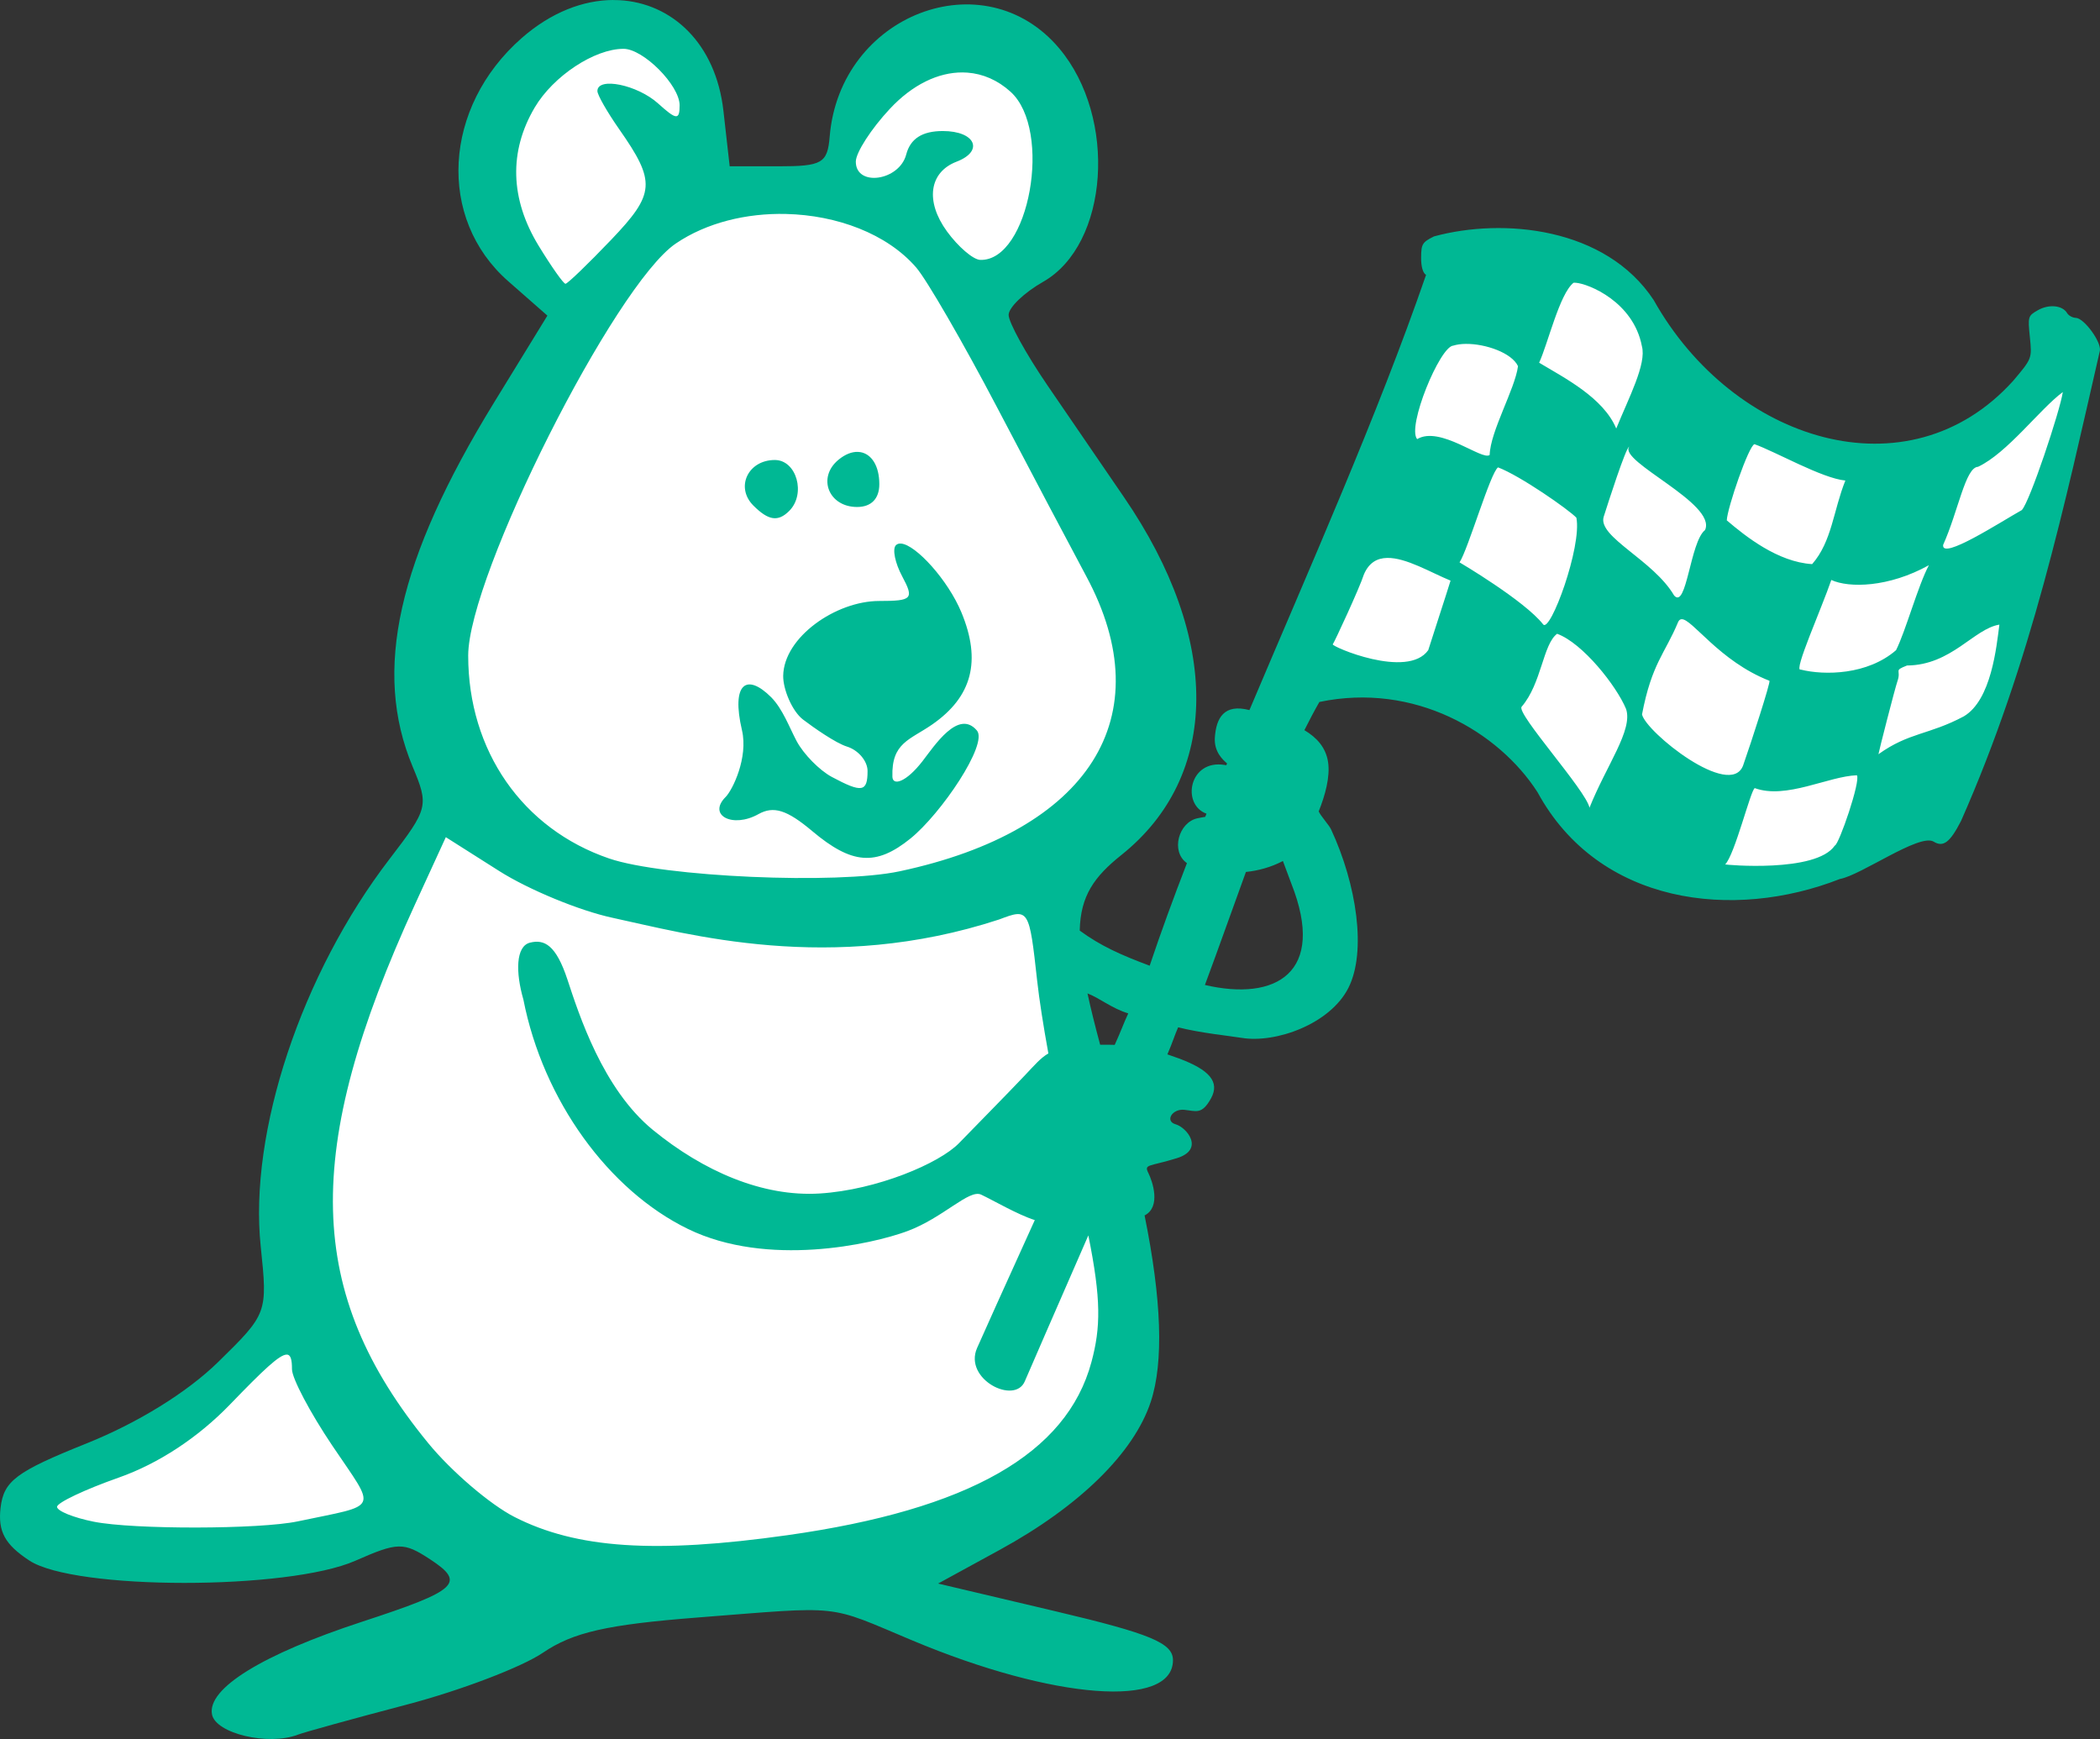 <?xml version="1.0" ?><svg height="175.933mm" viewBox="0 0 212.48 175.933" width="212.48mm" xmlns="http://www.w3.org/2000/svg">
    <rect x="0" y="0" width="212.48" height="175.933" fill="#333333" stroke="none"/>
    <path d="m 3084.006,2917.088 c -3.962,-0.035 -8.974,2.292 -12.406,8.471 -5.781,10.406 6.84,20.185 6.84,20.185 0,0 -0.756,5.121 -4.147,9.779 -3.39,4.658 -9.625,21.928 -8.354,31.326 l 2.028,5.557 c 0,0 -12.228,23.372 -14.498,32.116 -2.27,8.744 -2.634,22.773 -2.634,22.773 0,0 -7.688,8.826 -12.712,11.278 -5.024,2.452 -12.44,4.849 -14.68,8.335 -2.24,3.487 5.842,4.849 20.098,4.195 14.256,-0.654 18.736,-3.869 18.736,-3.869 0,0 15.739,6.783 30.843,7.6 15.104,0.817 31.963,-7.518 39.742,-17.298 7.779,-9.779 -2.724,-36.283 -5.902,-45.899 -3.178,-9.616 -1.211,-9.453 4.117,-11.632 5.327,-2.179 6.689,-15.799 6.084,-22.745 -0.605,-6.946 -18.948,-31.544 -18.948,-31.544 0,0 2.422,-1.797 5.327,-3.541 2.906,-1.743 7.567,-8.771 4.813,-15.037 -2.754,-6.265 -8.051,-11.522 -15.558,-7.954 -7.506,3.568 -7.96,14.028 -7.96,14.028 l -11.502,0.518 c 0,0 -1.332,-9.398 -3.511,-13.729 -0.885,-1.76 -3.104,-2.89 -5.815,-2.914 z m 88.906,22.703 c -1.698,0.01 -2.906,0.238 -3.123,0.587 -0.696,1.117 -18.221,41.35 -18.221,41.35 0,0 -0.606,0.844 5.69,0.708 6.296,-0.136 14.982,5.72 21.823,12.912 6.84,7.191 14.801,8.117 21.975,7.409 7.173,-0.708 15.951,-4.059 15.951,-4.059 0,0 8.324,-23.971 10.806,-29.528 2.482,-5.557 4.449,-19.422 4.449,-19.422 0,0 -6.629,6.293 -10.987,9.534 -4.359,3.241 -11.683,2.669 -20.552,-0.627 -8.868,-3.296 -10.201,-9.97 -14.801,-14.628 -3.163,-3.202 -9.273,-4.254 -13.01,-4.237 z" fill="#FFFFFF" paint-order="markers stroke fill" transform="translate(565.583,388.742) translate(-3586.702,-3303.128)"/>
    <path d="m 3083.164,2914.386 c -3.023,0.01 -6.28,1.235 -9.268,3.858 -7.951,6.981 -8.575,18.253 -1.361,24.587 l 3.97,3.486 -5.394,8.788 c -9.775,15.927 -12.288,27.157 -8.243,36.837 1.655,3.962 1.585,4.242 -2.321,9.331 -8.927,11.629 -14.258,27.651 -13.049,39.218 0.705,6.741 0.683,6.801 -4.303,11.686 -3.133,3.07 -8.129,6.159 -13.331,8.244 -7.121,2.854 -8.373,3.793 -8.689,6.515 -0.277,2.393 0.447,3.714 2.922,5.335 4.588,3.005 26.184,3.01 32.989,0.01 4.281,-1.887 4.868,-1.898 7.556,-0.137 3.632,2.379 2.804,3.141 -6.848,6.299 -10.126,3.313 -15.721,6.763 -15.225,9.386 0.368,1.942 5.702,3.202 8.688,2.053 0.654,-0.252 5.62,-1.623 11.036,-3.047 5.417,-1.424 11.607,-3.782 13.756,-5.24 3.054,-2.073 6.48,-2.852 15.704,-3.57 14.82,-1.154 12.893,-1.36 21.683,2.326 14.314,6.003 26.365,6.914 26.365,1.993 0,-1.731 -2.269,-2.676 -11.882,-4.945 l -11.882,-2.805 6.237,-3.409 c 8.072,-4.413 13.573,-9.806 15.282,-14.985 1.319,-3.995 1.1,-10.332 -0.627,-18.847 1.693,-0.866 0.797,-3.462 0.382,-4.294 -0.46,-0.923 0.048,-0.621 2.886,-1.501 2.838,-0.88 0.997,-3.107 -0.124,-3.426 -1.122,-0.319 -0.345,-1.588 0.863,-1.467 1.208,0.121 1.783,0.527 2.713,-1.156 0.93,-1.683 -0.191,-2.9 -3.241,-4.039 -0.404,-0.151 -0.792,-0.288 -1.172,-0.413 0.524,-1.199 0.698,-1.849 1.087,-2.739 2.217,0.573 5.334,0.888 6.416,1.068 3.457,0.573 8.96,-1.39 10.814,-5.058 1.854,-3.667 0.836,-10.462 -1.754,-16.029 -0.206,-0.444 -1.045,-1.349 -1.252,-1.824 0.655,-1.636 1.17,-3.501 0.948,-4.986 -0.224,-1.497 -1.168,-2.501 -2.396,-3.231 0.495,-0.991 0.999,-1.949 1.516,-2.853 9.618,-2.02 18.136,3.01 22.07,9.125 6.204,11.407 19.834,13.011 30.599,8.782 2.132,-0.375 8.007,-4.609 9.467,-3.786 0.983,0.614 1.669,0.1 2.79,-2.09 7.135,-16.125 10.505,-32.118 14.043,-47.553 0.191,-0.871 -1.594,-3.32 -2.433,-3.338 -0.33,-0.01 -0.727,-0.226 -0.882,-0.486 -0.47,-0.788 -1.836,-0.924 -2.946,-0.293 -1.014,0.577 -1.032,0.636 -0.819,2.74 0.218,2.15 0.218,2.15 -1.692,4.41 -10.621,11.758 -28.34,6.152 -36.369,-8.168 -4.853,-7.37 -15.23,-8.348 -22.232,-6.444 -1.179,0.588 -1.294,0.775 -1.302,2.126 -0.01,0.931 0.18,1.588 0.5,1.766 -4.907,14.209 -11.718,29.483 -17.872,44.032 -2.558,-0.672 -3.36,0.786 -3.498,2.759 -0.104,1.491 0.85,2.298 1.235,2.636 -0.025,0.059 -0.05,0.119 -0.075,0.179 -0.047,-0.01 -0.096,-0.014 -0.16,-0.024 -3.601,-0.599 -4.401,3.979 -1.873,4.919 0.01,0 0.016,0.01 0.026,0.01 -0.043,0.108 -0.084,0.213 -0.127,0.321 -0.206,0.032 -0.466,0.075 -0.781,0.142 -1.911,0.405 -2.747,3.36 -1.07,4.54 -1.379,3.562 -2.649,7.03 -3.77,10.376 -2.908,-1.084 -4.979,-2.01 -7.078,-3.553 0.077,-3.515 1.463,-5.451 4.212,-7.645 10.015,-7.991 10.117,-21.837 0.269,-36.199 -2.092,-3.051 -5.577,-8.142 -7.743,-11.312 -2.167,-3.171 -3.932,-6.38 -3.932,-7.131 0,-0.751 1.576,-2.259 3.493,-3.35 6.646,-3.781 7.53,-16.6 1.628,-23.614 -7.604,-9.036 -22.204,-3.429 -23.226,8.919 -0.223,2.699 -0.761,3.011 -5.184,3.011 h -4.935 l -0.632,-5.606 c -0.773,-6.856 -5.236,-10.931 -10.55,-11.201 v 0 c -0.199,-0.01 -0.4,-0.015 -0.602,-0.014 z m 1.037,4.938 c 2.014,0 5.683,3.692 5.683,5.717 0,1.518 -0.323,1.49 -2.173,-0.184 -2.09,-1.892 -6.146,-2.722 -6.146,-1.259 0,0.389 0.993,2.128 2.207,3.863 3.73,5.33 3.644,6.514 -0.809,11.177 -2.341,2.451 -4.424,4.457 -4.628,4.457 -0.203,0 -1.43,-1.738 -2.726,-3.863 -2.877,-4.72 -3.01,-9.533 -0.384,-13.977 1.875,-3.174 6.047,-5.93 8.976,-5.93 z m 34.318,2.39 c 0.164,0 0.328,0.01 0.491,0.02 1.564,0.119 3.057,0.758 4.357,1.934 4.285,3.878 1.895,17.155 -3.062,17.012 -0.716,-0.02 -2.234,-1.321 -3.376,-2.89 -2.207,-3.036 -1.798,-5.981 0.977,-7.047 2.808,-1.077 1.9,-3.1 -1.392,-3.1 -2.083,0 -3.284,0.77 -3.704,2.377 -0.7,2.674 -5.099,3.296 -5.099,0.72 0,-0.911 1.552,-3.318 3.448,-5.348 2.286,-2.447 4.894,-3.695 7.359,-3.678 z m -17.872,14.319 c 5.138,0.12 10.207,1.991 13.169,5.411 1.069,1.234 4.747,7.593 8.175,14.129 3.428,6.537 7.501,14.249 9.051,17.138 7.62,14.204 0.319,25.729 -18.895,29.823 -6.345,1.352 -23.91,0.578 -29.392,-1.294 -8.768,-2.995 -14.263,-10.903 -14.263,-20.529 0,-8.077 14.813,-37.48 21,-41.684 3.121,-2.121 7.16,-3.088 11.156,-2.995 z m 79.896,6.958 c 1.315,0.094 5.85,1.935 6.705,6.42 0.49,1.794 -1.34,5.236 -2.596,8.33 -1.301,-3.116 -5.218,-5.112 -7.801,-6.658 0.901,-1.969 2.056,-6.944 3.475,-8.088 0.057,-0.01 0.13,-0.01 0.218,0 z m -11.121,6.186 c 2.015,-0.022 4.67,0.911 5.29,2.255 -0.297,2.305 -2.806,6.592 -2.866,8.979 -0.724,0.625 -5.016,-2.993 -7.338,-1.6 -1.059,-1.228 2.297,-9.381 3.655,-9.459 0.364,-0.113 0.795,-0.17 1.26,-0.175 z m 60.415,4.872 c -0.276,1.885 -3.346,11.127 -4.152,11.942 -2.202,1.235 -8.149,5.104 -7.958,3.523 1.529,-3.397 2.246,-7.847 3.53,-7.902 2.965,-1.389 6.271,-5.863 8.58,-7.563 z m -31.198,5.275 c 2.086,0.733 6.852,3.464 9.195,3.676 -1.216,3.025 -1.351,6.156 -3.36,8.457 -3.48,-0.211 -6.747,-2.813 -8.638,-4.428 0.05,-1.257 2.233,-7.585 2.803,-7.705 z m -12.671,0.251 c -1.12,1.499 8.881,5.74 7.67,8.434 -1.516,1.19 -1.858,8.073 -3.13,6.621 -2.102,-3.586 -7.711,-5.895 -7.132,-7.942 0.442,-1.394 2.263,-7.08 2.592,-7.113 z m -78.041,0.528 c -0.606,-0.023 -1.29,0.232 -1.98,0.805 -2.164,1.796 -0.985,4.769 1.892,4.769 1.434,0 2.25,-0.836 2.25,-2.307 0,-1.873 -0.796,-3.048 -1.907,-3.241 -0.083,-0.014 -0.168,-0.023 -0.255,-0.026 z m -8.409,0.82 c -2.717,0 -4.02,2.762 -2.173,4.609 1.526,1.526 2.5,1.671 3.63,0.541 1.715,-1.715 0.744,-5.15 -1.457,-5.15 z m 73.177,0.747 c 2.233,0.842 7.156,4.275 7.924,5.092 0.579,2.914 -2.641,11.687 -3.361,10.793 -1.904,-2.419 -8.461,-6.275 -8.461,-6.275 0.861,-1.309 3.141,-9.137 3.898,-9.61 z m -60.402,7.709 c -0.215,-0.019 -0.393,0.033 -0.526,0.166 -0.376,0.376 -0.089,1.799 0.643,3.162 1.212,2.264 1.01,2.479 -2.334,2.479 -4.371,0 -9.652,3.657 -9.713,7.57 -0.021,1.341 0.894,3.58 2.01,4.429 1.069,0.813 3.303,2.38 4.447,2.734 1.143,0.354 2.079,1.463 2.079,2.464 0,2.143 -0.565,2.237 -3.616,0.604 -1.249,-0.669 -2.851,-2.298 -3.558,-3.62 -0.741,-1.396 -1.403,-3.243 -2.57,-4.435 -2.492,-2.492 -4.073,-1.426 -2.962,3.335 0.644,2.757 -0.948,6.041 -1.658,6.752 -1.85,1.851 0.715,3.19 3.32,1.733 1.537,-0.86 2.892,-0.433 5.449,1.718 4.01,3.374 6.451,3.56 9.926,0.757 3.11,-2.508 7.887,-9.573 6.734,-10.934 -1.874,-2.212 -4.305,1.551 -5.511,3.107 -1.655,2.134 -3.011,2.524 -3.04,1.569 -0.105,-3.449 1.766,-3.719 4.026,-5.287 4.045,-2.807 4.991,-6.43 2.959,-11.334 -1.355,-3.271 -4.601,-6.839 -6.103,-6.969 z m 49.175,1.451 c 1.914,-0.04 4.43,1.484 6.42,2.297 -0.527,1.711 -1.747,5.4 -2.256,7.03 -2.086,2.978 -9.854,-0.388 -9.662,-0.59 0.134,-0.134 2.74,-5.757 3.147,-7.059 0.511,-1.207 1.349,-1.657 2.351,-1.678 z m 54.818,0.735 c -1.115,2.097 -2.363,6.711 -3.325,8.601 -2.88,2.503 -7.231,2.566 -9.645,1.961 -0.791,0.275 2.135,-6.231 3.096,-9.066 1.787,0.823 5.797,0.769 9.874,-1.495 z m -25.028,5.465 c 1.068,-0.064 3.812,4.245 8.896,6.229 0.132,0.132 -1.824,6.167 -2.667,8.573 -1.303,3.436 -9.83,-3.377 -10.227,-5.169 0.987,-5.163 2.327,-6.156 3.641,-9.318 0.086,-0.207 0.204,-0.305 0.357,-0.315 z m 32.161,0.548 c -0.291,2.217 -0.804,7.626 -3.598,9.28 -3.54,1.887 -5.535,1.609 -8.638,3.831 0,-0.144 1.664,-6.653 1.929,-7.413 0.404,-1.161 -0.452,-1.007 0.959,-1.562 4.505,-0.036 6.765,-3.721 9.348,-4.136 z m -44.751,0.926 c 2.598,0.944 6.009,5.277 6.975,7.598 0.731,2.12 -1.984,5.711 -3.697,9.999 -0.338,-1.737 -7.452,-9.55 -6.864,-10.217 2.024,-2.352 2.145,-6.31 3.587,-7.379 z m 30.333,14.315 c 0.409,0.541 -1.826,7.048 -2.235,7.113 -1.89,2.783 -11.125,1.944 -11.09,1.905 0.972,-0.984 2.573,-7.511 2.991,-7.718 3.17,1.163 7.46,-1.207 10.334,-1.3 z m -142.772,6.263 5.407,3.429 c 2.974,1.886 8.132,4.014 11.462,4.728 7.504,1.609 22.059,5.765 39.128,0.166 2.994,-1.138 3.031,-1.075 3.834,6.194 0.211,1.917 0.629,4.577 1.135,7.361 -0.802,0.467 -1.38,1.166 -2.37,2.209 -2.023,2.131 -4.698,4.832 -6.673,6.869 -1.975,2.037 -8.294,4.729 -14.085,5.092 -5.792,0.362 -11.784,-2.261 -16.875,-6.42 -5.091,-4.159 -7.498,-11.71 -8.658,-15.222 -1.16,-3.512 -2.339,-4.098 -3.787,-3.736 -1.448,0.362 -1.467,2.994 -0.671,5.756 2.004,10.217 8.639,19.312 16.655,23.212 8.016,3.901 18.573,1.562 22.197,0.216 3.624,-1.346 6.242,-4.263 7.46,-3.693 1.187,0.555 3.691,2.025 5.433,2.579 -2.913,6.416 -5.335,11.78 -5.845,12.952 -1.369,3.146 3.816,5.767 4.835,3.355 0.376,-0.89 3.219,-7.409 6.428,-14.76 1.308,6.477 1.256,9.315 0.314,12.814 -2.498,9.276 -12.419,14.926 -30.753,17.515 -13.377,1.889 -21.352,1.357 -27.624,-1.842 -2.463,-1.257 -6.387,-4.613 -8.719,-7.459 -12.459,-15.205 -12.81,-29.549 -1.335,-54.542 z m 84.697,2.411 c 0.296,0.808 0.584,1.587 0.843,2.262 3.604,9.089 -1.603,11.947 -8.735,10.279 1.366,-3.664 2.735,-7.56 4.148,-11.432 1.243,-0.132 2.529,-0.469 3.744,-1.109 z m -19.773,13.397 c 1.242,0.473 2.465,1.521 4.124,2.019 -0.526,1.138 -0.731,1.793 -1.37,3.185 -0.464,-0.016 -0.954,-0.018 -1.472,-0.01 -0.525,-1.946 -0.956,-3.674 -1.282,-5.196 z m -81.038,36.54 c 0.432,-0.01 0.547,0.526 0.547,1.483 0,0.915 1.836,4.391 4.078,7.724 4.513,6.707 4.883,5.893 -3.483,7.663 -3.861,0.817 -16.638,0.838 -20.651,0.036 -2.043,-0.408 -3.715,-1.085 -3.715,-1.504 0,-0.419 2.808,-1.75 6.24,-2.957 4.021,-1.415 8.03,-4.05 11.272,-7.41 3.398,-3.521 4.994,-5.023 5.712,-5.033 z" fill="#00B894" transform="translate(565.583,388.742) translate(-3586.702,-3303.128)"/>
</svg>